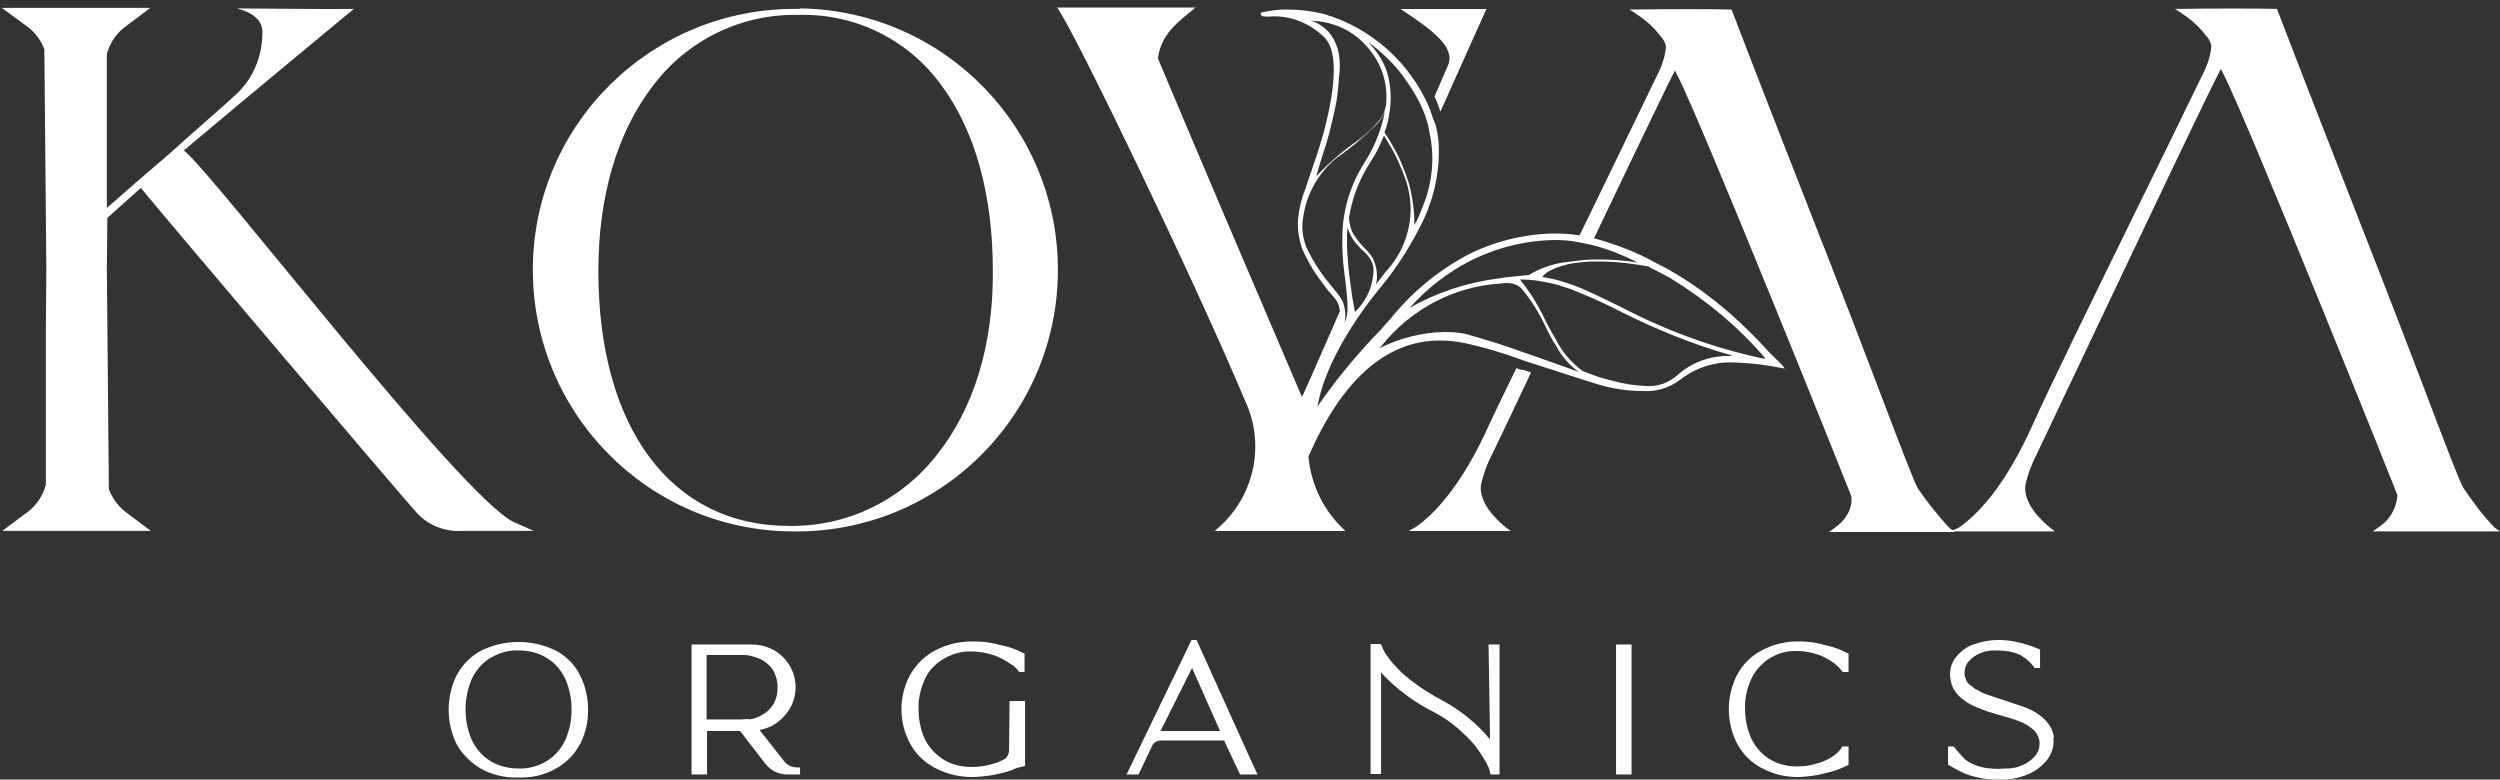 <svg version="1.1" id="Layer_1" xmlns="http://www.w3.org/2000/svg" x="0" y="0" viewBox="0 0 500 155.9" xml:space="preserve"><rect x="0" y="0" width="500" height="155.9" fill="#333333" stroke="none"/><style>.st0{fill:#fff}</style><g id="Logo_KOYAA" transform="translate(-150.03 -367.12)"><path id="Path_1" class="st0" d="M252.7 471.5c-10.8-5.4-60-69.7-65.9-74.3 10.9-9.2 34-28.3 34-28.3-4.2.1-20.1-.1-23.1-.1-1.4 0 5 .5 4.8 4.9 0 4.9-2 9.5-5.7 12.7-1.6 1.5-5.3 4.7-9.8 8.7-2.4 2.2-5.1 4.5-7.9 6.9-2.6 2.2-5.1 4.5-7.7 6.7v-30.8c.6-2.1 1.8-4 3.5-5.3l5.2-3.9h-29.7l5.3 3.9c1.4 1.1 2.6 2.7 3.2 4.4l.4 44-.1 12.1v31c-.6 2.1-1.8 4-3.5 5.3l-5.2 3.9h29.7l-5.2-3.9c-1.4-1.1-2.5-2.7-3.2-4.4l-.4-44 .1-10.3 6.7-6c4.7 5.8 52 61.5 55.2 65 2.3 2.5 5.6 3.8 9 3.6h14.4l-4.1-1.8z"/><path id="Path_2" class="st0" d="M642.7 464.7c-.6-.9-3.3-7.9-8.3-21.1-2.9-7.6-6.5-17-10.1-26.2l-.6-1.5c-5-12.8-12.1-30.9-15.7-40.3-1.4-3.6-2.2-5.7-2.5-6.5l-.1-.2h-.2c-2.5-.1-14.2-.1-19.2 0h-1l.8.5c1.9 1.2 3.6 2.6 5 4.3l.3.4c.6.6 1 1.3 1.2 2.1-.1 1.7-.6 3.4-1.3 4.9-.5 1-3.3 6.8-7.6 15.6l-5.5 11.2-.1.2c-8.7 17.7-18.5 37.8-21.2 43.9-5.6 12.5-11.2 18.2-14.9 20.7l-1.6.7H561l-.9-.7c-2.1-1.7-5.4-5-5-8.5.5-2.3 1.3-4.4 2.4-6.5l6.4-13.5c19.4-40.9 28-58.9 29.8-62.3l.5-1 .5 1c4.7 9 34.7 83.8 34.8 84.2v.2c-.2 2.6-1.6 4.9-3.8 6.3l-1.1.8H650l-1.1-.8c-2.3-2.4-4.3-5.1-6.2-7.9z"/><path id="Path_3" class="st0" d="M309.3 368.9c-28.9-.2-52.5 23-52.7 51.8-.2 28.9 23 52.5 51.8 52.7 28.9.5 52.7-22.5 53.2-51.4s-22.5-52.7-51.4-53.2c-.2.1-.6.1-.9.1zm28.1 89.2c-7.1 9.1-18 14.4-29.6 14.2-23.5 0-38.1-19.6-38.1-51 0-15 3.8-27.8 10.9-37 6.9-9.2 17.8-14.5 29.3-14.2 11.3-.3 22 5.1 28.5 14.2 6.7 9.1 10.2 21.9 10.2 37 .1 14.8-3.8 27.5-11.2 36.8z"/><g id="Group_1" transform="translate(229.222 367.12)"><path id="Path_4" class="st0" d="M208.9 22.3c5.2-11.7 9.2-20.5 9.2-20.5h-17.2c6.9 4.5 11 7.8 9.5 11.3-.1.3-1.2 2.7-2.7 6.2.3.5.5 1.1.7 1.6.2.5.3.9.5 1.4z"/><path id="Path_5_1_" class="st0" d="M206.7 21.6c-3.9-9.1-11.6-16-21.1-18.8-2.4-.6-4.9-.9-7.4-.9-1.7 0-3.4.2-5.1.6-.3.1-.1.5.1.7.2.1.4.1.6.1h.9c4.2-.3 8.3 1.4 11.2 4.4 4.1 4.7-.5 19.8-1.9 23.8-.7 2.1-1.4 4.1-2.1 6.2-.8 2-1.3 4.1-1.5 6.2-.1 2 .2 4.1.9 6 .8 1.8 1.8 3.6 2.9 5.2.6.9 1.3 1.7 1.9 2.6.3.4.7.8 1 1.2.4.4.7.8 1 1.2.4.6.6 1.4.7 2.1-4.2 9.6-7.4 16.9-7.6 17.2-9.8-22.9-19.4-45.3-28.8-67.7.6-5.3 4.9-7.9 7.5-10.2h-27.7c3.2 4 28.2 56.1 37.6 78.6 4.3 9.1 1.7 19.9-6.1 26.1h26.2c-4.3-3.9-6.9-9.2-7.4-14.9 6.7-15.4 15.6-23.2 26.3-23.2 1.7 0 3.3.2 4.9.5 3.7.8 7.4 1.9 11 3.2l1.4.5c.4.1.9.3 1.6.5 4 1.3 12.6 4.1 13.5 4.3 2.6.7 5.3 1.1 8 1.1 2.8.2 5.5-.6 7.7-2.3 3.1-2.4 6.9-3.6 10.8-3.4 3.3.1 6.6.5 9.9 1.2h.1c.1-.4-2.4-2.4-4.3-4.6-1.2-1.3-2.9-3-4.8-4.8-3.9-3.6-8.2-6.9-12.7-9.6-.4-.2-.8-.4-1.2-.7-.9-.5-1.7-.9-2.5-1.3-3.9-2.2-8.1-3.8-12.4-5-1-.2-1.9-.4-2.9-.6-1.7-.3-3.5-.4-5.3-.4-6.1.1-12.1 1.6-17.5 4.4-5.9 3.2-11.1 7.5-15.3 12.8-.6.6-1.1 1.2-1.7 1.9-4.7 4.8-9 10-12.8 15.5 2-11.4 12.1-23.2 13-24.3 3.1-3.8 5.7-8 7.9-12.4 2.5-5.1 3.7-10.7 3.3-16.4-.1-1.1-.3-2.2-.6-3.3-.5-1.1-.8-2.2-1.2-3.3zm60.1 49.6c-4-.1-7.8 1.3-10.7 4-1.7 1.4-3.9 2.2-6.1 2-2.2-.1-4.4-.4-6.5-1-.9-.2-1.8-.5-2.6-.7h-.1c-.4-.2-3.2-1.1-3.6-1.4-2.1-1.6-3.8-3.5-5-5.8-.4-.8-.9-1.5-1.3-2.3-.6-1.1-1.2-2.2-1.7-3.3-1.2-2.4-2.7-4.7-4.4-6.8h.1c2.4 0 4.8.4 7.2 1 .9.3 1.9.6 2.8.9 3.3 1.3 6.5 2.7 9.6 4.3 7.3 3.7 14.9 6.8 22.7 9-.1.1-.2.1-.4.1zm-15.2-17.3c.8.4 1.6.8 2.5 1.3.4.2.8.4 1.2.7 7 4.3 13.3 9.6 18.6 15.8h-.5c-9.9-2.1-19.4-5.6-28.4-10.3-3.6-1.7-6.6-3.3-9.6-4.4-.9-.3-1.9-.6-2.8-.9-1.1-.3-2.2-.5-3.3-.7.6-1.2 3.3-2.1 4.9-2.5l.4-.1c1-.2 2-.3 3-.4s2-.1 3-.1c3.3 0 6.7.4 10 1 .3.3.6.4 1 .6zm-37-1.6c5.3-2.7 11.1-4.2 17.1-4.3 1.5 0 3.1.1 4.6.4 1 .2 2 .4 2.9.6 3.2.8 6.2 2 9.1 3.5-2.5-.4-5-.6-7.6-.6-1 0-2 0-3 .1s-2.2.2-3.4.4c-.3 0-.6.1-.9.1-2.4.4-4.7 1.2-6.8 2.5-2.8.3-3.6.3-6.2.7-6.2.8-12.3 2.8-17.7 5.9 3.5-3.9 7.5-7 11.9-9.3zm-17.5 16.9c5.8-7.3 14.4-11.9 23.8-12.5.4 0 .8-.1 1.3-.1 1 0 2 .3 2.7.9 1.6 1.8 3 3.9 4.1 6 .6 1.1 1.1 2.2 1.7 3.4.4.8.9 1.6 1.4 2.4 1.1 2 2.6 3.8 4.5 5.1-.3-.1-3.8-1.4-8.1-2.9-.9-.3-1.9-.7-2.9-1-3.8-1.4-7.7-2.6-11.6-3.7-1.4-.3-2.9-.4-4.4-.4-4.4.1-8.8 1.2-12.8 3.2-.1 0 0-.1.3-.4zm-10.4-42.7c.5-2.1 1-4.1 1.4-6.2.3-1.9.4-3.8.6-5.8.7-7.8-4.3-10-5.8-10.4.2 0 .5.1 1 .1 3.9.3 7.5 2 10.1 4.9 3 3.2 4.5 7.5 4 11.9-.2 1.4-.8 2.6-1.8 3.6-1.1 1.3-2.4 2.4-3.7 3.4-2.9 2-5.6 4.3-8 6.8-.2.2-.4.4-.5.7.8-3.1 1.9-6 2.7-9zm3 38.1c.3-1.3.2-2.6-.2-3.9 0-.1-.1-.2-.1-.3-.4-.8-.9-1.5-1.5-2.2-.7-.9-1.4-1.7-2.1-2.6-1.2-1.6-2.3-3.3-3.2-5.1-1-1.8-1.4-3.8-1.3-5.8.4-5.1 2.8-9.8 6.8-13.1 2.9-2 5.6-4.3 8.1-6.8.7-.7 1.2-1.6 1.6-2.5-.4 2-1 4-1.8 5.9-.6 1.4-1.3 2.7-2.1 4-1 1.6-1.9 3.2-2.6 5-1.2 3-1.9 6.1-2 9.3-.1 2.7 0 5.5.4 8.2.2 1.5.4 3.1.5 4.6.1.7.1 1.3.1 2 .1 1.1-.1 2.2-.6 3.3zm2.1-2.2s-.1-.5-.2-1.1c-.2-1.1-.5-2.6-.6-3.9 0-.2-.1-.4-.1-.6-.4-2.6-.6-5.3-.7-7.9 0-1.1 0-2.3.1-3.4.1.3.2.6.3.8.4 1 .9 1.8 1.6 2.6.5.6 1.1 1.2 1.7 1.7.6.6 1.1 1.3 1.4 2.1.1.2.1.5.2.8.1 3.4-1.3 6.6-3.7 8.9zm6.1-8c-.6.8-1.3 1.7-1.9 2.5.4-1.6.2-3.2-.4-4.7-.1-.3-.3-.7-.5-1-.3-.4-.6-.7-.9-1.1-1.1-1-2-2.2-2.8-3.4-.5-1-.7-2-.8-3.1.5-3.2 1.5-6.2 3-9 .8-1.5 1.8-2.9 2.6-4.4.5-1 1-2.1 1.4-3.1 1.1 1.8 2.2 3.6 3 5.5.2.5.4.9.6 1.4.4 1 .8 2 1.1 3.1.3 1.2.5 2.3.6 3.6.3 5-1.5 10-5 13.7zm7.5-13.2c-.5 1.3-1 2.6-1.7 3.8 0-2.8-.4-5.6-1.1-8.3 0-.1 0-.1-.1-.2-.3-1.1-.7-2.1-1.1-3.1-.5-1.3-1.1-2.6-1.8-3.8-.6-1.1-1.2-2.1-1.9-3.1.5-1.3.8-2.6 1-4 .4-2.3.3-4.7-.2-7-.5-2.2-1.6-4.2-3-5.9-.3-.4-.7-.8-1.1-1.2.4.3.8.6 1.1.8 2.5 2 4.8 4.3 6.6 7 1.5 2.1 2.8 4.4 3.7 6.8.2.6.4 1.3.6 1.9.1.5.2 1.1.3 1.6 1.1 4.9.6 10-1.3 14.7z"/></g><g id="Group_2" transform="translate(255.52 367.126)"><path id="Path_6" class="st0" d="M198 73.7l-.2-.1c-3.1 6.3-5.3 11-5.4 11.2-5.6 12.5-11.2 18.2-14.9 20.7l-1.3.7h20.5l-1-.7c-2.1-1.7-5.4-5-5-8.5.5-2.3 1.3-4.4 2.4-6.5 0 0 3.4-7 7.6-16l-1.4-.5c-.4 0-.9-.1-1.3-.3z"/><path id="Path_7" class="st0" d="M261.4 105.6l-1.1.8h25.2l-1.1-.8c-2.3-2.5-4.4-5.1-6.3-7.9-.6-.9-3.3-7.9-8.3-21.1-2.9-7.6-6.5-17-10.1-26.2l-.6-1.5c-5-12.8-12.1-30.9-15.7-40.3-1.4-3.6-2.2-5.7-2.5-6.5l-.1-.2h-.2c-2.5-.1-14.2-.1-19.2 0h-1l.8.5c1.9 1.2 3.6 2.6 5 4.3l.3.4c.6.6 1 1.3 1.2 2.1-.1 1.7-.6 3.4-1.3 4.9-.2.4-16 33.1-16.2 33.4 1 .2 2 .4 2.9.6.1-.3 15.2-31.8 15.9-33l.5-1 .5 1c4.7 9 34.7 83.8 34.8 84.2v.2c.2 2.3-1.2 4.6-3.4 6.1z"/></g><g id="Group_3" transform="translate(183.542 414.514)"><path id="Path_8" class="st0" d="M82.5 87.7c1.1 2.1 1.6 4.5 1.6 6.9 0 2.4-.5 4.7-1.6 6.8-1.1 2.1-2.8 3.8-4.8 4.9-2.3 1.3-4.9 1.9-7.5 1.8-2.6.1-5.3-.5-7.6-1.8-2-1.2-3.7-2.9-4.8-4.9-2.1-4.3-2.1-9.4 0-13.7 1.1-2.1 2.8-3.8 4.8-4.9 4.8-2.4 10.4-2.4 15.2 0 2 1.1 3.7 2.8 4.7 4.9zm-21.7 12.8c.8 1.7 2 3.2 3.6 4.2 1.7 1.1 3.7 1.6 5.8 1.6 2 .1 4.1-.5 5.8-1.6 1.6-1 2.8-2.5 3.6-4.2.8-1.9 1.2-3.9 1.2-6s-.4-4.1-1.2-6c-.8-1.7-2-3.2-3.6-4.2-1.7-1.1-3.7-1.6-5.8-1.6-2-.1-4 .5-5.8 1.6-1.6 1-2.8 2.5-3.6 4.2a15.6 15.6 0 0 0 0 12z"/><path id="Path_9" class="st0" d="M126 106.1h.5v1.4H124c-1.7 0-3.3-.7-4.4-2.1l-5.1-6.6h-6.6v8.7h-3.1v-26h12c1.6 0 3.1.4 4.4 1.1 1.3.7 2.4 1.8 3.2 3.1.8 1.3 1.2 2.8 1.2 4.4 0 1.5-.4 3-1.2 4.3-.8 1.3-1.9 2.4-3.2 3.2-.9.5-1.8.8-2.8 1l4.8 6.1c.6.9 1.6 1.4 2.8 1.4zm-9.7-9.6v.5-.5c.9-.1 1.7-.4 2.4-.8 1-.5 1.9-1.3 2.5-2.3.5-.9.8-2 .8-3.1v-.4c0-1.1-.3-2.1-.8-3.1-.6-1-1.5-1.8-2.5-2.3-.8-.4-1.6-.6-2.4-.8-.2 0-.4-.1-.6-.1v.1c-.1 0-.1-.1-.2-.1H107.8v12.9h6.8c.5 0 1.1-.1 1.6-.1l.1.1z"/><path id="Path_10" class="st0" d="M168.4 92.8h3.1v13l-.4.1c-.5.1-1 .2-1.5.4-.9.4-1.8.7-2.7.9-1.8.5-3.6.7-5.4.8-2.8.1-5.5-.5-8-1.8-2.1-1.1-3.9-2.8-5-4.9-2.3-4.3-2.3-9.4 0-13.7 1.2-2.1 2.9-3.8 5-4.9 2.5-1.3 5.2-1.9 8-1.8 1.8 0 3.7.3 5.4.8 1.5.3 2.9.8 4.2 1.5l.3.1V87h-1.1l-.2-.3c-.4-.5-.9-1-1.5-1.3-1-.7-2.1-1.3-3.2-1.7-1.5-.5-3-.8-4.6-.8-2-.1-4 .5-5.8 1.6-1.6 1-2.9 2.4-3.6 4.1-.8 1.8-1.3 3.8-1.2 5.9 0 2 .4 4 1.2 5.8.8 1.7 2.1 3.1 3.6 4.1 1.7 1.1 3.7 1.6 5.8 1.6 1.5 0 3-.2 4.5-.7.8-.2 1.6-.6 2.3-1 .4-.4.7-1 .7-1.6l.1-9.9z"/><path id="Path_11" class="st0" d="M216.6 104.5l1.4 3h-3.5l-3.2-6.8h-12.6c-.8 0-1.5.4-1.8 1.1l-2.7 5.7h-2.4l13-26.9h1l10.8 23.9-.5.2.5-.2zm-11.7-18.3l-6.3 12.6h11.9l-5.6-12.6z"/><path id="Path_12" class="st0" d="M264.2 81.5h2.2v26h-1.8l-.1-.4c-.1-.3-.1-.5-.2-.8-.3-.7-.6-1.3-1-1.9-.6-1-1.2-1.9-1.9-2.8-1-1.2-2.1-2.2-3.2-3.2-1.5-1.3-3.1-2.4-4.8-3.3-4-2-7.7-4.7-10.7-8v20.3h-2.1v-26h2l.2.3c.2.5.4 1 .7 1.5.4.6.9 1.3 1.4 1.9.7.8 1.4 1.5 2.1 2.2 1 .9 2.1 1.7 3.2 2.5 1.4 1 2.9 1.9 4.4 2.7 3.8 2 7.2 4.7 9.9 8l-.3-19z"/><path id="Path_13" class="st0" d="M292.8 107.5h-3.1v-26h3.1v26z"/><path id="Path_14" class="st0" d="M335 101.9h1.2v3.7l-.3.1c-1.3.7-2.8 1.2-4.2 1.5-1.7.5-3.5.7-5.2.8-2.7.1-5.3-.5-7.7-1.8-2.1-1.1-3.8-2.8-4.9-4.9-2.2-4.3-2.2-9.4 0-13.7 1.1-2.1 2.8-3.8 4.9-4.9 2.4-1.3 5.1-1.9 7.8-1.8 1.8 0 3.5.3 5.2.8 1.4.3 2.8.8 4.1 1.5l.3.1V87H335l-.2-.3c-.4-.5-.9-1-1.4-1.4-1-.7-2-1.3-3.1-1.7-1.4-.5-2.9-.8-4.4-.8-2-.1-4 .5-5.7 1.6-1.5 1-2.8 2.5-3.5 4.1-.8 1.8-1.3 3.8-1.2 5.9 0 2 .4 4 1.2 5.8.8 1.7 2 3.1 3.5 4.1 1.7 1.1 3.7 1.6 5.7 1.6 1.5 0 2.9-.2 4.3-.7 1.1-.3 2.1-.8 3.1-1.5.6-.4 1.2-1 1.6-1.7l.1-.1z"/><path id="Path_15" class="st0" d="M377.2 100.6v.3c0 1.4-.5 2.7-1.4 3.8-1 1.2-2.3 2.2-3.8 2.8-1.7.7-3.6 1.1-5.4 1-2.1.1-4.1-.2-6.1-.8-1.5-.5-2.8-1.2-4.1-2l-.3-.1v-3.7h1.1l.2.2c.5.7 1.2 1.4 1.8 2.1.5.5 1 .8 1.6 1.1l.2.1c1.1.5 2.3.8 3.5.9 1 .1 2 .1 3 0h.8c.3 0 .6-.1.8-.1.8-.1 1.5-.4 2.2-.7.8-.4 1.6-1 2.2-1.7.6-.7.9-1.5.9-2.4v-.5c-.1-.6-.3-1.1-.6-1.6-.2-.3-.4-.6-.7-.8-.9-.8-2-1.4-3.2-1.8-.5-.2-1.4-.5-2.9-.9l-1.4-.4c-1.7-.5-3.4-1.1-5-1.9-.2-.1-.4-.3-.7-.4-.7-.5-1.4-1-1.9-1.6-.8-.9-1.3-2-1.4-3.1 0-.1-.1-.3-.1-.5v-.4c0-1.3.4-2.6 1.3-3.6.9-1.1 2.1-2 3.4-2.4 1.6-.6 3.3-.9 5-.9 2 0 4 .4 5.9 1 .7.2 1.4.5 2.1.8l.3.1v3.7h-1.1l-.2-.3c-.7-.9-1.6-1.7-2.5-2.2l-.1-.1c-1.4-.6-2.9-.9-4.4-.9h-1.3c-1.5.1-2.9.6-4.1 1.6l-.2.2c-.1.1-.2.3-.4.4-.5.6-.8 1.4-.8 2.1v.5c0 .3.1.5.2.8.2.6.5 1.1 1 1.4l.2.1c.2.2.5.4.7.6.1 0 .2.1.3.1.5.3 1 .6 1.5.8.9.3 2.2.8 3.8 1.3s3 1 4.2 1.4c.3.1.7.3 1 .4 1.3.6 2.5 1.4 3.5 2.5.8.9 1.3 2 1.5 3.2-.2.2-.2.4-.1.5z"/></g></g></svg>
